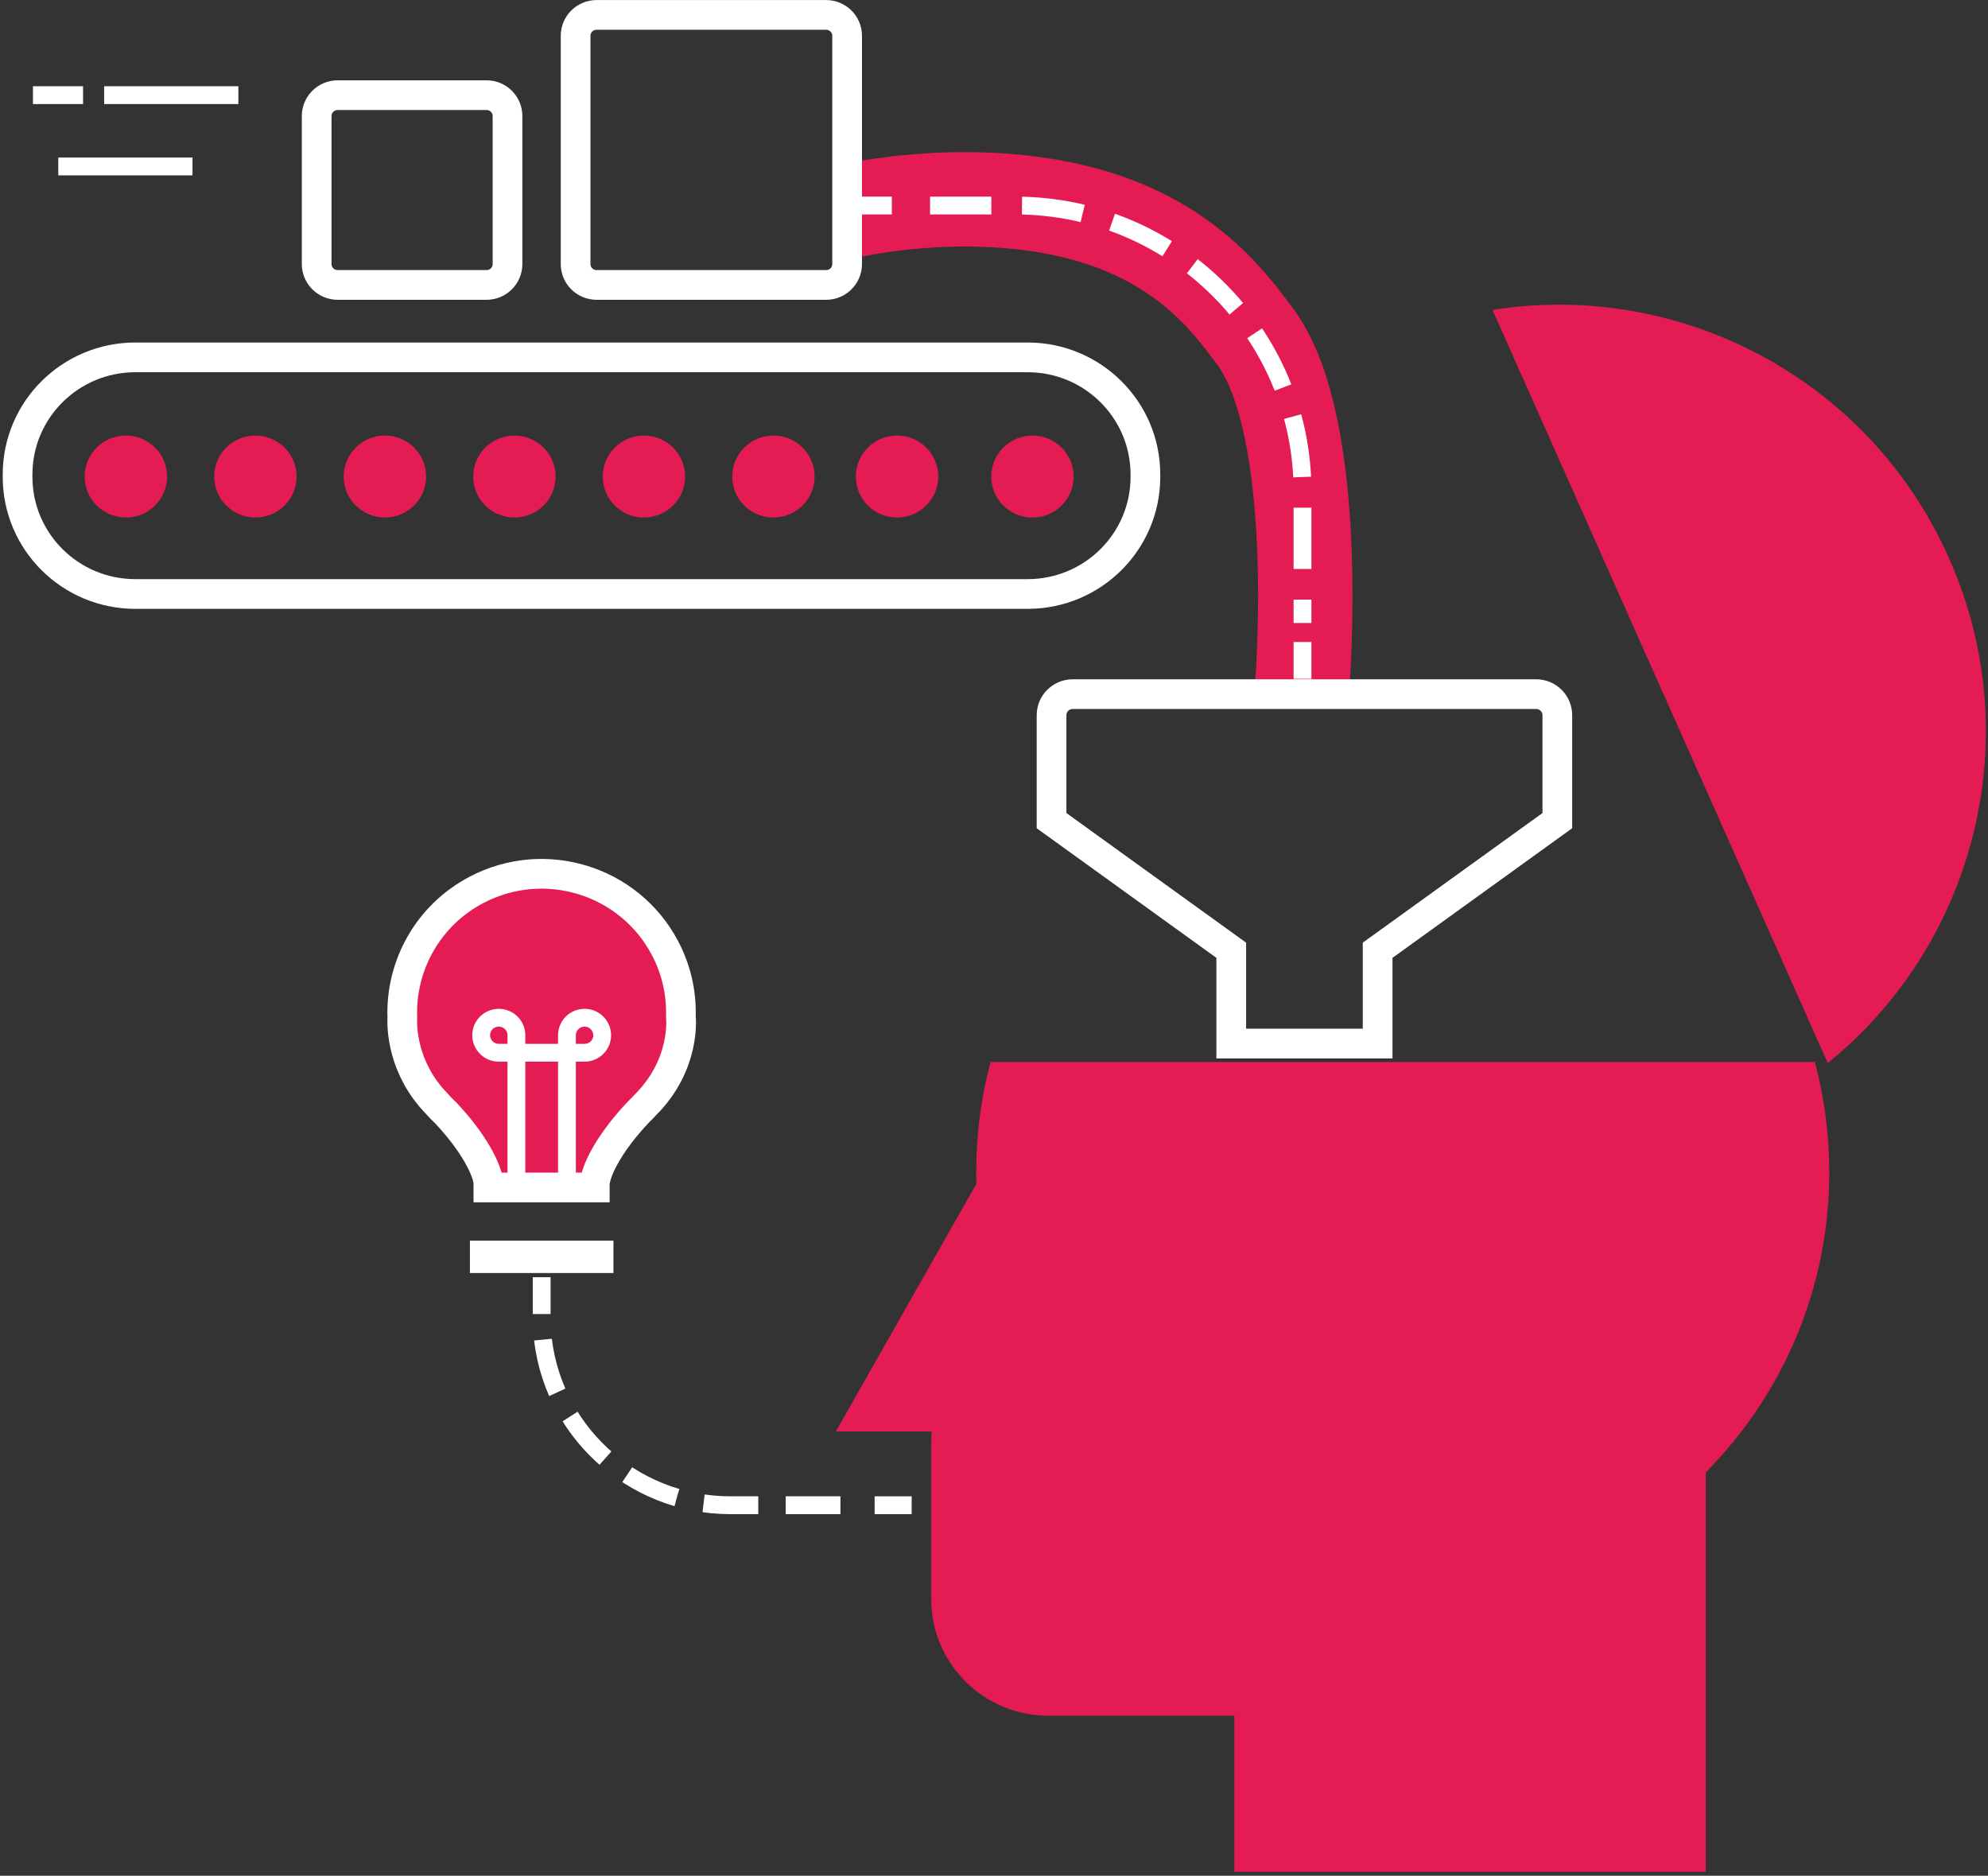 <?xml version="1.0" encoding="UTF-8" standalone="no"?>
<svg width="283px" height="267px" viewBox="0 0 283 267" version="1.1" xmlns="http://www.w3.org/2000/svg" xmlns:xlink="http://www.w3.org/1999/xlink">
    <rect x="0" y="0" width="283" height="267" fill="#333333" stroke="none"/>
    <!-- Generator: Sketch 40.3 (33839) - http://www.bohemiancoding.com/sketch -->
    <title>Page 1</title>
    <desc>Created with Sketch.</desc>
    <defs></defs>
    <g id="About" stroke="none" stroke-width="1" fill="none" fill-rule="evenodd">
        <g id="About/Values" transform="translate(-658, -540)">
            <g id="Group" transform="translate(42, 433)">
                <g id="Page-1" transform="translate(618, 109)">
                    <path d="M119.256,27.982 C119.256,27.982 134.733,24.364 150.428,27.982 C166.123,31.599 172.839,40.737 176.67,45.901 C186.381,58.992 183.374,95.585 183.374,95.585" id="Path-3" stroke="#E51B54" stroke-width="13.44"></path>
                    <path d="M95.219,136.899 C92.605,129.042 84.858,121.713 76.58,121.713 C61.919,121.713 56.827,131.925 55.895,141.206 L55.985,146.339 L57.761,152.54 C57.761,152.54 67.553,159.871 67.553,167.012 L83.525,167.192 C83.525,167.192 83.905,159.231 93.271,151.454 C95.416,149.673 97.235,142.958 95.219,136.899 Z" id="Path-2" fill="#E51B54"></path>
                    <path d="M219.692,99.805 C219.692,98.15 218.342,96.808 216.678,96.808 L194.111,96.808 L173.274,96.808 L150.707,96.808 C149.042,96.808 147.693,98.15 147.693,99.805 L147.693,114.814 L173.274,133.264 L173.274,146.546 L194.111,146.546 L194.111,133.264 L219.692,114.814 L219.692,99.805 L219.692,99.805 Z" id="Stroke-1" stroke="#FFFFFF" stroke-width="4.229"></path>
                    <path d="M196.21,109.065 C203.131,83.151 226.775,64.065 254.879,64.065 C282.983,64.065 306.628,83.151 313.549,109.065 L196.21,109.065 Z" id="Combined-Shape" fill="#E51B54" transform="translate(254.879, 86.565) rotate(-294) translate(-254.879, -86.565) "></path>
                    <path d="M15.922,71.667 C19.161,71.667 21.788,69.055 21.788,65.833 C21.788,62.612 19.161,60 15.922,60 C12.682,60 10.056,62.612 10.056,65.833 C10.056,69.055 12.682,71.667 15.922,71.667 Z M34.358,71.667 C37.597,71.667 40.223,69.055 40.223,65.833 C40.223,62.612 37.597,60 34.358,60 C31.118,60 28.492,62.612 28.492,65.833 C28.492,69.055 31.118,71.667 34.358,71.667 Z M52.793,71.667 C56.033,71.667 58.659,69.055 58.659,65.833 C58.659,62.612 56.033,60 52.793,60 C49.554,60 46.927,62.612 46.927,65.833 C46.927,69.055 49.554,71.667 52.793,71.667 Z M71.229,71.667 C74.469,71.667 77.095,69.055 77.095,65.833 C77.095,62.612 74.469,60 71.229,60 C67.989,60 65.363,62.612 65.363,65.833 C65.363,69.055 67.989,71.667 71.229,71.667 Z M89.665,71.667 C92.904,71.667 95.531,69.055 95.531,65.833 C95.531,62.612 92.904,60 89.665,60 C86.425,60 83.799,62.612 83.799,65.833 C83.799,69.055 86.425,71.667 89.665,71.667 Z M108.101,71.667 C111.34,71.667 113.966,69.055 113.966,65.833 C113.966,62.612 111.34,60 108.101,60 C104.861,60 102.235,62.612 102.235,65.833 C102.235,69.055 104.861,71.667 108.101,71.667 Z M125.698,71.667 C128.938,71.667 131.564,69.055 131.564,65.833 C131.564,62.612 128.938,60 125.698,60 C122.459,60 119.832,62.612 119.832,65.833 C119.832,69.055 122.459,71.667 125.698,71.667 Z M144.972,71.667 C148.212,71.667 150.838,69.055 150.838,65.833 C150.838,62.612 148.212,60 144.972,60 C141.732,60 139.106,62.612 139.106,65.833 C139.106,69.055 141.732,71.667 144.972,71.667 Z" id="Combined-Shape" fill="#E51B54"></path>
                    <path d="M139.014,149.167 C137.677,154.174 136.964,159.436 136.964,164.864 C136.964,165.418 136.971,165.969 136.986,166.518 L116.99,201.759 L130.639,201.759 C130.595,202.251 130.572,202.75 130.572,203.254 L130.572,225.654 C130.572,234.806 138.043,242.224 147.248,242.224 L173.715,242.224 L173.715,264.44 L240.827,264.44 L240.827,207.576 C251.693,196.608 258.404,181.52 258.404,164.864 C258.404,159.436 257.691,154.174 256.353,149.167 L139.014,149.167 Z" id="Combined-Shape" fill="#E51B54"></path>
                    <path d="M144.288,82.552 L17.268,82.552 C8.008,82.552 0.502,75.087 0.502,65.88 L0.502,65.542 C0.502,56.335 8.008,48.87 17.268,48.87 L144.288,48.87 C153.548,48.87 161.054,56.335 161.054,65.542 L161.054,65.88 C161.054,75.087 153.548,82.552 144.288,82.552 L144.288,82.552 Z" id="Stroke-3" stroke="#FFFFFF" stroke-width="4.229"></path>
                    <path d="M67.256,38.56 L46.069,38.56 C44.418,38.56 43.08,37.229 43.08,35.587 L43.08,14.518 C43.08,12.876 44.418,11.545 46.069,11.545 L67.256,11.545 C68.907,11.545 70.246,12.876 70.246,14.518 L70.246,35.587 C70.246,37.229 68.907,38.56 67.256,38.56 L67.256,38.56 Z" id="Stroke-5" stroke="#FFFFFF" stroke-width="4.229"></path>
                    <path d="M115.602,38.56 L82.929,38.56 C81.278,38.56 79.939,37.229 79.939,35.587 L79.939,3.096 C79.939,1.453 81.278,0.122 82.929,0.122 L115.602,0.122 C117.253,0.122 118.592,1.453 118.592,3.096 L118.592,35.587 C118.592,37.229 117.253,38.56 115.602,38.56 L115.602,38.56 Z" id="Stroke-7" stroke="#FFFFFF" stroke-width="4.229"></path>
                    <path d="M119.684,27.256 L124.958,27.256" id="Stroke-9" stroke="#FFFFFF" stroke-width="2.537"></path>
                    <path d="M130.398,27.256 L142.523,27.256 C165.108,27.256 183.417,45.462 183.417,67.922 L183.417,86.681" id="Stroke-11" stroke="#FFFFFF" stroke-width="2.537" stroke-dasharray="8.726,4.363"></path>
                    <path d="M183.417,89.387 L183.417,94.631" id="Stroke-13" stroke="#FFFFFF" stroke-width="2.537"></path>
                    <path d="M127.779,212.262 L122.506,212.262" id="Stroke-15" stroke="#FFFFFF" stroke-width="2.537"></path>
                    <path d="M117.643,212.262 L101.992,212.262 C87.8,212.262 76.177,201.326 75.179,187.466" id="Stroke-17" stroke="#FFFFFF" stroke-width="2.537" stroke-dasharray="7.799,3.9"></path>
                    <path d="M75.11,185.048 L75.11,179.804" id="Stroke-19" stroke="#FFFFFF" stroke-width="2.537"></path>
                    <path d="M94.929,142.783 L94.927,142.496 C94.994,139.259 94.262,135.962 92.635,132.897 C87.519,123.264 75.519,119.58 65.833,124.668 C58.892,128.313 55.024,135.473 55.271,142.783 C55.204,144.13 55.23,149.996 60.139,155.061 C60.579,155.564 61.042,156.042 61.525,156.493 C65.542,160.793 67.292,164.428 67.522,166.25 L67.522,167.032 L82.67,167.032 L82.67,166.64 C82.67,164.96 84.421,160.999 88.906,156.267 C89.229,155.955 89.544,155.637 89.843,155.308 C89.844,155.306 89.845,155.304 89.847,155.303 C95.692,149.491 94.929,142.783 94.929,142.783 L94.929,142.783 Z" id="Stroke-21" stroke="#FFFFFF" stroke-width="4.229"></path>
                    <path d="M78.709,167.033 L78.709,145.361 C78.709,143.984 79.831,142.869 81.216,142.869 C82.6,142.869 83.722,143.984 83.722,145.361 C83.722,146.738 82.6,147.854 81.216,147.854 L69.004,147.854 C67.62,147.854 66.498,146.738 66.498,145.361 C66.498,143.984 67.62,142.869 69.004,142.869 C70.389,142.869 71.511,143.984 71.511,145.361 L71.511,167.033" id="Stroke-23" stroke="#FFFFFF" stroke-width="2.537"></path>
                    <path d="M64.894,176.906 L85.326,176.906" id="Stroke-25" stroke="#FFFFFF" stroke-width="4.606"></path>
                    <path d="M31.932,11.545 L12.826,11.545" id="Stroke-27" stroke="#FFFFFF" stroke-width="2.537"></path>
                    <path d="M9.824,11.545 L2.689,11.545" id="Stroke-29" stroke="#FFFFFF" stroke-width="2.537"></path>
                    <path d="M25.403,21.694 L6.297,21.694" id="Stroke-31" stroke="#FFFFFF" stroke-width="2.537"></path>
                </g>
            </g>
        </g>
    </g>
</svg>